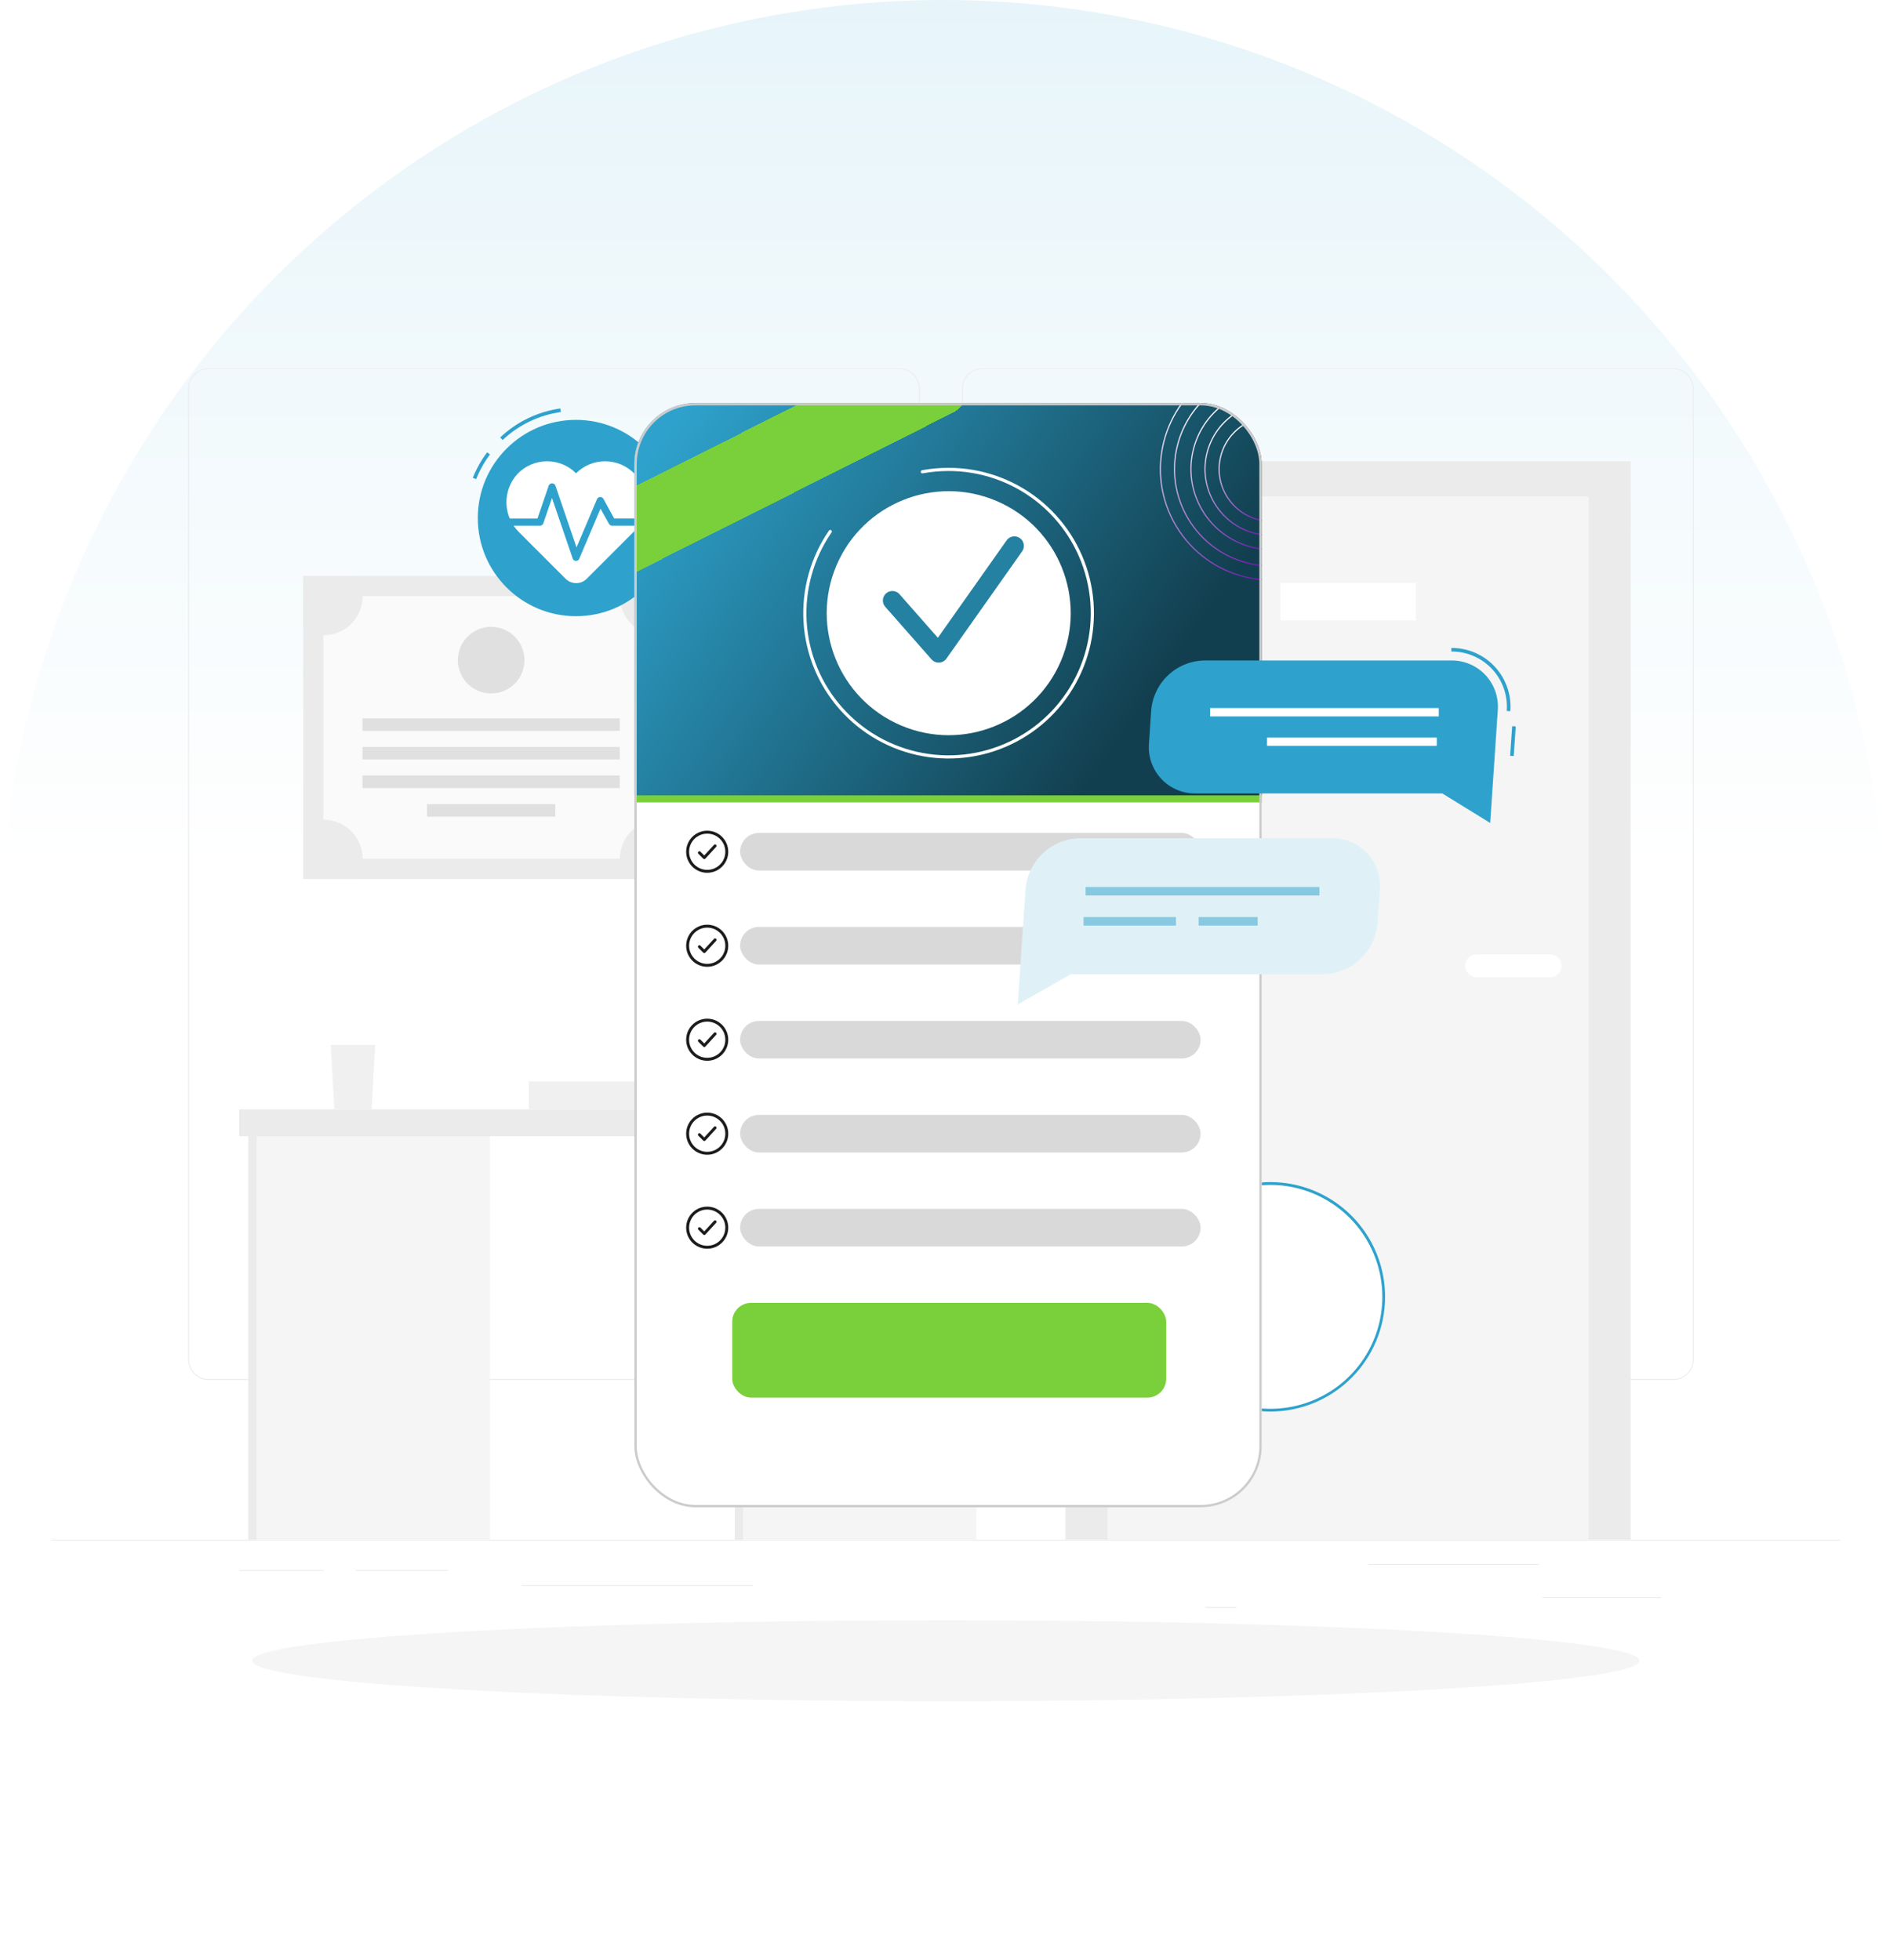 <svg width="330" height="343" viewBox="0 0 330 343" fill="none" xmlns="http://www.w3.org/2000/svg">
<circle cx="165" cy="165" r="165" fill="url(#paint0_linear_1256_16779)"/>
<path d="M322 269.383H9V269.539H322V269.383Z" fill="#EBEBEB"/>
<path d="M290.639 279.455H269.906V279.612H290.639V279.455Z" fill="#EBEBEB"/>
<path d="M216.346 281.158H210.906V281.315H216.346V281.158Z" fill="#EBEBEB"/>
<path d="M269.279 273.646H239.438V273.803H269.279V273.646Z" fill="#EBEBEB"/>
<path d="M56.663 274.698H41.84V274.854H56.663V274.698Z" fill="#EBEBEB"/>
<path d="M78.416 274.698H62.234V274.854H78.416V274.698Z" fill="#EBEBEB"/>
<path d="M131.765 277.339H91.301V277.495H131.765V277.339Z" fill="#EBEBEB"/>
<path d="M157.364 241.463H36.49C35.543 241.461 34.636 241.084 33.967 240.414C33.298 239.744 32.922 238.836 32.922 237.889V67.974C32.93 67.032 33.309 66.132 33.978 65.468C34.646 64.805 35.549 64.432 36.49 64.43H157.364C158.312 64.43 159.222 64.807 159.892 65.477C160.562 66.148 160.939 67.057 160.939 68.005V237.889C160.939 238.837 160.562 239.746 159.892 240.416C159.222 241.087 158.312 241.463 157.364 241.463ZM36.49 64.555C35.585 64.557 34.717 64.918 34.077 65.559C33.438 66.2 33.078 67.068 33.078 67.974V237.889C33.078 238.794 33.438 239.662 34.077 240.303C34.717 240.944 35.585 241.305 36.49 241.307H157.364C158.27 241.305 159.139 240.944 159.779 240.304C160.42 239.663 160.781 238.795 160.782 237.889V67.974C160.781 67.067 160.42 66.199 159.779 65.558C159.139 64.918 158.27 64.557 157.364 64.555H36.49Z" fill="#EBEBEB"/>
<path d="M292.771 241.463H171.891C170.943 241.461 170.035 241.084 169.365 240.414C168.695 239.744 168.318 238.836 168.316 237.889V67.974C168.326 67.031 168.707 66.131 169.376 65.468C170.045 64.805 170.949 64.432 171.891 64.43H292.771C293.712 64.434 294.613 64.807 295.28 65.471C295.947 66.134 296.325 67.033 296.333 67.974V237.889C296.333 238.834 295.959 239.742 295.291 240.412C294.623 241.082 293.717 241.46 292.771 241.463ZM171.891 64.555C170.985 64.557 170.116 64.918 169.476 65.558C168.835 66.199 168.475 67.067 168.473 67.974V237.889C168.475 238.795 168.835 239.663 169.476 240.304C170.116 240.944 170.985 241.305 171.891 241.307H292.771C293.677 241.305 294.546 240.944 295.186 240.304C295.827 239.663 296.188 238.795 296.189 237.889V67.974C296.188 67.067 295.827 66.199 295.186 65.558C294.546 64.918 293.677 64.557 292.771 64.555H171.891Z" fill="#EBEBEB"/>
<path d="M285.323 80.706H186.434V269.383H285.323V80.706Z" fill="#EBEBEB"/>
<path d="M277.967 86.86H193.789V269.383H277.967V86.86Z" fill="#F5F5F5"/>
<path d="M247.72 101.996H224.051V108.538H247.72V101.996Z" fill="white"/>
<path d="M258.382 166.982H271.221C271.753 166.982 272.262 167.193 272.638 167.569C273.014 167.944 273.225 168.454 273.225 168.985C273.225 169.516 273.014 170.026 272.638 170.401C272.262 170.777 271.753 170.988 271.221 170.988H258.382C257.851 170.988 257.341 170.777 256.966 170.401C256.59 170.026 256.379 169.516 256.379 168.985C256.379 168.454 256.59 167.944 256.966 167.569C257.341 167.193 257.851 166.982 258.382 166.982Z" fill="white"/>
<path d="M118.826 100.782H53.059V153.786H118.826V100.782Z" fill="#EBEBEB"/>
<path d="M115.289 150.256V104.313H56.583V150.256H115.289Z" fill="#FAFAFA"/>
<path d="M108.445 127.888V125.69H63.43V127.888H108.445Z" fill="#E0E0E0"/>
<path d="M108.445 132.889V130.692H63.43V132.889H108.445Z" fill="#E0E0E0"/>
<path d="M108.445 137.885V135.688H63.43V137.885H108.445Z" fill="#E0E0E0"/>
<path d="M97.16 142.887V140.69H74.718V142.887H97.16Z" fill="#E0E0E0"/>
<path d="M63.464 104.313C63.464 105.215 63.285 106.109 62.938 106.942C62.592 107.775 62.084 108.531 61.444 109.167C60.804 109.803 60.045 110.306 59.209 110.647C58.374 110.988 57.48 111.161 56.578 111.155C55.333 111.158 54.111 110.818 53.047 110.172V100.782H62.437C63.095 101.843 63.45 103.064 63.464 104.313Z" fill="#EBEBEB"/>
<path d="M118.826 100.782V110.172C117.517 110.96 115.983 111.286 114.467 111.101C112.951 110.915 111.541 110.227 110.461 109.147C109.381 108.067 108.694 106.657 108.508 105.141C108.322 103.625 108.649 102.091 109.436 100.782H118.826Z" fill="#EBEBEB"/>
<path d="M63.464 150.261C63.466 151.503 63.129 152.722 62.488 153.785H53.098V144.395C54.136 143.773 55.321 143.438 56.532 143.423C57.742 143.408 58.935 143.714 59.988 144.31C61.042 144.907 61.919 145.771 62.529 146.817C63.14 147.862 63.462 149.05 63.464 150.261Z" fill="#EBEBEB"/>
<path d="M118.826 144.389V153.779H109.436C108.79 152.718 108.45 151.498 108.453 150.255C108.454 149.043 108.777 147.853 109.388 146.806C110 145.759 110.878 144.893 111.933 144.296C112.988 143.699 114.182 143.393 115.394 143.408C116.606 143.424 117.793 143.76 118.832 144.383L118.826 144.389Z" fill="#EBEBEB"/>
<path d="M91.693 116.44C92.209 113.263 90.051 110.269 86.874 109.754C83.697 109.238 80.703 111.395 80.188 114.572C79.672 117.75 81.829 120.743 85.007 121.259C88.184 121.775 91.177 119.617 91.693 116.44Z" fill="#E0E0E0"/>
<path d="M171.973 194.106H41.84V198.789H171.973V194.106Z" fill="#EBEBEB"/>
<path d="M170.846 198.789H128.566V269.383H170.846V198.789Z" fill="#F5F5F5"/>
<path d="M85.729 198.789H43.449V269.383H85.729V198.789Z" fill="#F5F5F5"/>
<path d="M44.895 198.789H43.449V269.383H44.895V198.789Z" fill="#EBEBEB"/>
<path d="M130.012 198.789H128.566V269.383H130.012V198.789Z" fill="#EBEBEB"/>
<path d="M65.65 182.819H57.875L58.501 194.106H65.024L65.65 182.819Z" fill="#F0F0F0"/>
<path d="M133.156 189.211H92.535V194.106H133.156V189.211Z" fill="#F0F0F0"/>
<path d="M133.164 189.787H114.434V193.537H133.164V189.787Z" fill="#FAFAFA"/>
<path d="M165.5 297.652C232.534 297.652 286.875 294.479 286.875 290.566C286.875 286.652 232.534 283.479 165.5 283.479C98.466 283.479 44.125 286.652 44.125 290.566C44.125 294.479 98.466 297.652 165.5 297.652Z" fill="#F5F5F5"/>
<path d="M222.281 246.735C233.234 246.735 242.113 237.856 242.113 226.903C242.113 215.951 233.234 207.072 222.281 207.072C211.328 207.072 202.449 215.951 202.449 226.903C202.449 237.856 211.328 246.735 222.281 246.735Z" fill="white"/>
<path d="M222.285 246.979C218.314 246.98 214.432 245.804 211.13 243.598C207.828 241.393 205.254 238.258 203.733 234.59C202.213 230.922 201.814 226.885 202.588 222.99C203.362 219.095 205.274 215.518 208.081 212.709C210.888 209.901 214.466 207.989 218.36 207.213C222.255 206.438 226.291 206.835 229.96 208.355C233.629 209.874 236.765 212.447 238.971 215.749C241.177 219.05 242.355 222.932 242.355 226.903C242.35 232.225 240.234 237.327 236.471 241.091C232.709 244.855 227.607 246.972 222.285 246.979ZM222.285 207.322C218.411 207.322 214.624 208.471 211.402 210.623C208.181 212.776 205.67 215.835 204.188 219.415C202.706 222.994 202.318 226.933 203.075 230.733C203.831 234.533 205.697 238.023 208.437 240.762C211.177 243.501 214.668 245.366 218.468 246.121C222.268 246.876 226.206 246.487 229.785 245.004C233.364 243.52 236.423 241.009 238.575 237.787C240.726 234.565 241.874 230.777 241.873 226.903C241.868 221.71 239.802 216.732 236.13 213.06C232.457 209.389 227.478 207.325 222.285 207.322Z" fill="#2EA2CC"/>
<path d="M87.945 76.994L87.519 76.537C90.417 73.797 94.094 72.025 98.043 71.466L98.13 72.092C94.309 72.631 90.75 74.344 87.945 76.994Z" fill="#2EA2CC"/>
<path d="M83.313 83.836L82.731 83.61C83.362 82.016 84.204 80.512 85.234 79.141L85.735 79.516C84.742 80.844 83.928 82.296 83.313 83.836Z" fill="#2EA2CC"/>
<path d="M100.779 107.817C110.266 107.817 117.956 100.127 117.956 90.64C117.956 81.153 110.266 73.463 100.779 73.463C91.292 73.463 83.602 81.153 83.602 90.64C83.602 100.127 91.292 107.817 100.779 107.817Z" fill="#2EA2CC"/>
<path d="M111.037 82.903C110.376 82.216 109.584 81.668 108.708 81.291C107.832 80.913 106.89 80.715 105.937 80.706C104.983 80.697 104.037 80.879 103.155 81.24C102.272 81.601 101.47 82.134 100.796 82.809C100.123 82.134 99.321 81.601 98.439 81.24C97.557 80.879 96.612 80.698 95.659 80.706C94.706 80.715 93.764 80.914 92.889 81.291C92.013 81.668 91.222 82.216 90.561 82.903C89.266 84.304 88.568 86.155 88.616 88.063C88.663 89.971 89.454 91.784 90.818 93.119L98.956 101.257C99.2 101.501 99.49 101.695 99.809 101.827C100.128 101.959 100.47 102.027 100.815 102.027C101.16 102.027 101.502 101.959 101.821 101.827C102.14 101.695 102.43 101.501 102.674 101.257L110.812 93.119C112.172 91.78 112.956 89.964 112.998 88.056C113.04 86.149 112.337 84.3 111.037 82.903Z" fill="white"/>
<path d="M100.777 98.147C100.651 98.142 100.529 98.1 100.427 98.025C100.326 97.95 100.249 97.846 100.207 97.727L96.583 87.129L95.068 91.561C95.025 91.684 94.944 91.791 94.838 91.866C94.731 91.941 94.604 91.981 94.473 91.98H88.407C88.241 91.98 88.082 91.914 87.965 91.797C87.847 91.68 87.781 91.52 87.781 91.354C87.781 91.188 87.847 91.029 87.965 90.912C88.082 90.794 88.241 90.728 88.407 90.728H94.041L96.007 84.988C96.049 84.865 96.129 84.758 96.235 84.683C96.341 84.607 96.468 84.567 96.599 84.567C96.729 84.567 96.856 84.607 96.962 84.683C97.068 84.758 97.147 84.865 97.19 84.988L100.877 95.774L104.458 87.342C104.503 87.234 104.578 87.141 104.673 87.074C104.768 87.007 104.88 86.967 104.996 86.96C105.113 86.953 105.23 86.98 105.333 87.036C105.436 87.092 105.521 87.177 105.578 87.279L107.469 90.722H113.172C113.338 90.722 113.497 90.788 113.614 90.906C113.732 91.023 113.798 91.182 113.798 91.348C113.798 91.514 113.732 91.673 113.614 91.791C113.497 91.908 113.338 91.974 113.172 91.974H107.106C106.994 91.975 106.884 91.946 106.787 91.89C106.69 91.834 106.61 91.752 106.555 91.655L105.071 89.001L101.353 97.765C101.305 97.878 101.225 97.974 101.122 98.042C101.02 98.11 100.9 98.146 100.777 98.147Z" fill="#2EA2CC"/>
<g filter="url(#filter0_d_1256_16779)">
<g clip-path="url(#clip0_1256_16779)">
<rect x="111" y="67.219" width="109.763" height="193.215" rx="10.688" fill="white"/>
<rect x="111.406" y="133.817" width="109.352" height="3.289" fill="#7AD03A"/>
<rect x="111" y="67.219" width="109.763" height="68.653" fill="url(#paint1_linear_1256_16779)"/>
<g filter="url(#filter1_d_1256_16779)">
<rect x="97.844" y="86.849" width="74.81" height="13.467" rx="4.522" transform="rotate(-26.696 97.844 86.849)" fill="#7AD03A" shape-rendering="crispEdges"/>
</g>
<rect x="128.121" y="224.668" width="75.932" height="16.578" rx="3.289" fill="#7AD03A"/>
<circle cx="222.464" cy="78.782" r="19.424" transform="rotate(-30.842 222.464 78.782)" stroke="url(#paint2_linear_1256_16779)" stroke-width="0.206"/>
<circle cx="222.465" cy="78.785" r="16.958" transform="rotate(-30.842 222.465 78.785)" stroke="url(#paint3_linear_1256_16779)" stroke-width="0.206"/>
<circle cx="222.464" cy="78.785" r="14.08" transform="rotate(-30.842 222.464 78.785)" stroke="url(#paint4_linear_1256_16779)" stroke-width="0.206"/>
<circle cx="222.464" cy="78.783" r="11.614" transform="rotate(-30.842 222.464 78.783)" stroke="url(#paint5_linear_1256_16779)" stroke-width="0.206"/>
<circle cx="222.465" cy="78.784" r="9.147" transform="rotate(-30.842 222.465 78.784)" stroke="url(#paint6_linear_1256_16779)" stroke-width="0.206"/>
<path d="M127.168 145.74C127.168 143.848 125.634 142.314 123.742 142.314C121.85 142.314 120.316 143.848 120.316 145.74C120.316 147.632 121.85 149.165 123.742 149.165C125.634 149.165 127.168 147.632 127.168 145.74Z" stroke="#1C1C1C" stroke-width="0.514"/>
<path d="M122.375 145.91L123.231 146.767L125.116 144.711" stroke="#1C1C1C" stroke-width="0.514" stroke-linecap="round" stroke-linejoin="round"/>
<rect x="129.5" y="142.45" width="80.575" height="6.578" rx="3.289" fill="#D9D9D9"/>
<path d="M127.168 162.185C127.168 160.293 125.634 158.759 123.742 158.759C121.85 158.759 120.316 160.293 120.316 162.185C120.316 164.077 121.85 165.61 123.742 165.61C125.634 165.61 127.168 164.077 127.168 162.185Z" stroke="#1C1C1C" stroke-width="0.514"/>
<path d="M122.375 162.353L123.231 163.21L125.116 161.154" stroke="#1C1C1C" stroke-width="0.514" stroke-linecap="round" stroke-linejoin="round"/>
<rect x="129.5" y="158.893" width="80.575" height="6.578" rx="3.289" fill="#D9D9D9"/>
<path d="M127.168 178.627C127.168 176.735 125.634 175.202 123.742 175.202C121.85 175.202 120.316 176.735 120.316 178.627C120.316 180.519 121.85 182.053 123.742 182.053C125.634 182.053 127.168 180.519 127.168 178.627Z" stroke="#1C1C1C" stroke-width="0.514"/>
<path d="M122.375 178.798L123.231 179.655L125.116 177.599" stroke="#1C1C1C" stroke-width="0.514" stroke-linecap="round" stroke-linejoin="round"/>
<rect x="129.5" y="175.338" width="80.575" height="6.578" rx="3.289" fill="#D9D9D9"/>
<path d="M127.168 195.07C127.168 193.178 125.634 191.644 123.742 191.644C121.85 191.644 120.316 193.178 120.316 195.07C120.316 196.962 121.85 198.496 123.742 198.496C125.634 198.496 127.168 196.962 127.168 195.07Z" stroke="#1C1C1C" stroke-width="0.514"/>
<path d="M122.375 195.243L123.231 196.1L125.116 194.044" stroke="#1C1C1C" stroke-width="0.514" stroke-linecap="round" stroke-linejoin="round"/>
<rect x="129.5" y="191.781" width="80.575" height="6.578" rx="3.289" fill="#D9D9D9"/>
<path d="M127.168 211.515C127.168 209.623 125.634 208.089 123.742 208.089C121.85 208.089 120.316 209.623 120.316 211.515C120.316 213.407 121.85 214.941 123.742 214.941C125.634 214.941 127.168 213.407 127.168 211.515Z" stroke="#1C1C1C" stroke-width="0.514"/>
<path d="M122.375 211.686L123.231 212.542L125.116 210.487" stroke="#1C1C1C" stroke-width="0.514" stroke-linecap="round" stroke-linejoin="round"/>
<rect x="129.5" y="208.225" width="80.575" height="6.578" rx="3.289" fill="#D9D9D9"/>
<path d="M145.276 89.707C142.082 94.336 140.53 99.901 140.87 105.515C141.21 111.128 143.421 116.466 147.15 120.675C150.879 124.885 155.912 127.723 161.443 128.737C166.975 129.751 172.687 128.882 177.667 126.268C182.646 123.655 186.607 119.449 188.915 114.32C191.224 109.192 191.747 103.438 190.402 97.978C189.056 92.517 185.92 87.665 181.493 84.196C177.067 80.728 171.606 78.842 165.982 78.841C164.44 78.841 162.901 78.981 161.384 79.257" stroke="white" stroke-width="0.555" stroke-linecap="round" stroke-linejoin="round"/>
<path d="M185.636 112.364C190.256 101.519 185.208 88.983 174.364 84.364C163.519 79.745 150.983 84.792 146.364 95.636C141.744 106.481 146.792 119.017 157.636 123.636C168.481 128.256 181.017 123.208 185.636 112.364Z" fill="white"/>
<path d="M156.145 101.782L164.243 110.984L177.488 92.22" stroke="#2581A2" stroke-width="3.328" stroke-linecap="round" stroke-linejoin="round"/>
</g>
<rect x="111.206" y="67.424" width="109.352" height="192.804" rx="10.483" stroke="#CCCCCC" stroke-width="0.411"/>
</g>
<path d="M264.264 124.432L263.638 124.394C263.742 123.061 263.568 121.721 263.127 120.46C262.686 119.198 261.987 118.041 261.076 117.063C260.164 116.086 259.059 115.308 257.831 114.78C256.603 114.252 255.278 113.985 253.941 113.996V113.37C255.364 113.358 256.773 113.642 258.081 114.203C259.388 114.765 260.564 115.592 261.534 116.632C262.505 117.672 263.249 118.902 263.719 120.245C264.189 121.588 264.374 123.013 264.264 124.432Z" fill="#2EA2CC"/>
<path d="M264.593 127.056L264.23 132.239L264.856 132.283L265.219 127.1L264.593 127.056Z" fill="#2EA2CC"/>
<path d="M253.941 115.561H210.747C208.388 115.6 206.128 116.515 204.406 118.128C202.684 119.741 201.624 121.936 201.432 124.288L201.038 130.103C200.948 131.222 201.092 132.348 201.462 133.408C201.831 134.468 202.417 135.439 203.183 136.26C203.949 137.081 204.877 137.734 205.909 138.176C206.94 138.619 208.053 138.841 209.176 138.83H252.37L260.745 143.994L262.073 124.288C262.163 123.169 262.019 122.044 261.651 120.984C261.282 119.924 260.697 118.952 259.931 118.131C259.166 117.31 258.238 116.657 257.207 116.215C256.175 115.772 255.063 115.55 253.941 115.561Z" fill="#2EA2CC"/>
<path d="M251.75 123.893H211.742V125.346H251.75V123.893Z" fill="white"/>
<path d="M251.399 129.046H221.695V130.498H251.399V129.046Z" fill="white"/>
<path d="M188.964 146.673H233.11C234.258 146.661 235.395 146.888 236.45 147.34C237.505 147.792 238.455 148.459 239.238 149.298C240.02 150.137 240.62 151.131 240.997 152.215C241.374 153.299 241.522 154.45 241.429 155.594L241.029 161.541C240.83 163.943 239.746 166.187 237.987 167.835C236.227 169.484 233.918 170.42 231.507 170.461H187.355L178.078 175.751L179.443 155.594C179.64 153.19 180.724 150.946 182.483 149.297C184.243 147.649 186.553 146.713 188.964 146.673Z" fill="white"/>
<path opacity="0.15" d="M188.964 146.673H233.11C234.258 146.661 235.395 146.888 236.45 147.34C237.505 147.792 238.455 148.459 239.238 149.298C240.02 150.137 240.62 151.131 240.997 152.215C241.374 153.299 241.522 154.45 241.429 155.594L241.029 161.541C240.83 163.943 239.746 166.187 237.987 167.835C236.227 169.484 233.918 170.42 231.507 170.461H187.355L178.078 175.751L179.443 155.594C179.64 153.19 180.724 150.946 182.483 149.297C184.243 147.649 186.553 146.713 188.964 146.673Z" fill="#2EA2CC"/>
<path opacity="0.5" d="M230.865 155.193H189.949V156.683H230.865V155.193Z" fill="#2EA2CC"/>
<path opacity="0.5" d="M205.763 160.458H189.594V161.948H205.763V160.458Z" fill="#2EA2CC"/>
<path opacity="0.5" d="M220.056 160.458H209.727V161.948H220.056V160.458Z" fill="#2EA2CC"/>
<defs>
<filter id="filter0_d_1256_16779" x="106.889" y="66.397" width="117.984" height="201.437" filterUnits="userSpaceOnUse" color-interpolation-filters="sRGB">
<feFlood flood-opacity="0" result="BackgroundImageFix"/>
<feColorMatrix in="SourceAlpha" type="matrix" values="0 0 0 0 0 0 0 0 0 0 0 0 0 0 0 0 0 0 127 0" result="hardAlpha"/>
<feOffset dy="3.289"/>
<feGaussianBlur stdDeviation="2.055"/>
<feComposite in2="hardAlpha" operator="out"/>
<feColorMatrix type="matrix" values="0 0 0 0 0 0 0 0 0 0 0 0 0 0 0 0 0 0 0.1 0"/>
<feBlend mode="normal" in2="BackgroundImageFix" result="effect1_dropShadow_1256_16779"/>
<feBlend mode="normal" in="SourceGraphic" in2="effect1_dropShadow_1256_16779" result="shape"/>
</filter>
<filter id="filter1_d_1256_16779" x="93.651" y="50.691" width="81.273" height="54.026" filterUnits="userSpaceOnUse" color-interpolation-filters="sRGB">
<feFlood flood-opacity="0" result="BackgroundImageFix"/>
<feColorMatrix in="SourceAlpha" type="matrix" values="0 0 0 0 0 0 0 0 0 0 0 0 0 0 0 0 0 0 127 0" result="hardAlpha"/>
<feOffset dy="1.644"/>
<feGaussianBlur stdDeviation="2.097"/>
<feComposite in2="hardAlpha" operator="out"/>
<feColorMatrix type="matrix" values="0 0 0 0 0 0 0 0 0 0 0 0 0 0 0 0 0 0 0.2 0"/>
<feBlend mode="normal" in2="BackgroundImageFix" result="effect1_dropShadow_1256_16779"/>
<feBlend mode="normal" in="SourceGraphic" in2="effect1_dropShadow_1256_16779" result="shape"/>
</filter>
<linearGradient id="paint0_linear_1256_16779" x1="165" y1="-138.5" x2="165" y2="153" gradientUnits="userSpaceOnUse">
<stop stop-color="#D1EBF5"/>
<stop offset="1" stop-color="white"/>
</linearGradient>
<linearGradient id="paint1_linear_1256_16779" x1="116.961" y1="72.029" x2="195.808" y2="126.415" gradientUnits="userSpaceOnUse">
<stop stop-color="#2EA2CC"/>
<stop offset="1" stop-color="#123F4F"/>
</linearGradient>
<linearGradient id="paint2_linear_1256_16779" x1="222.464" y1="59.255" x2="222.464" y2="98.31" gradientUnits="userSpaceOnUse">
<stop stop-color="white"/>
<stop offset="1" stop-color="#5B00A2"/>
</linearGradient>
<linearGradient id="paint3_linear_1256_16779" x1="222.465" y1="61.725" x2="222.465" y2="95.846" gradientUnits="userSpaceOnUse">
<stop stop-color="white"/>
<stop offset="1" stop-color="#5B00A2"/>
</linearGradient>
<linearGradient id="paint4_linear_1256_16779" x1="222.464" y1="64.602" x2="222.464" y2="92.967" gradientUnits="userSpaceOnUse">
<stop stop-color="white"/>
<stop offset="1" stop-color="#5B00A2"/>
</linearGradient>
<linearGradient id="paint5_linear_1256_16779" x1="222.464" y1="67.067" x2="222.464" y2="90.499" gradientUnits="userSpaceOnUse">
<stop stop-color="white"/>
<stop offset="1" stop-color="#5B00A2"/>
</linearGradient>
<linearGradient id="paint6_linear_1256_16779" x1="222.465" y1="69.534" x2="222.465" y2="88.034" gradientUnits="userSpaceOnUse">
<stop stop-color="white"/>
<stop offset="1" stop-color="#5B00A2"/>
</linearGradient>
<clipPath id="clip0_1256_16779">
<rect x="111" y="67.219" width="109.763" height="193.215" rx="10.688" fill="white"/>
</clipPath>
</defs>
</svg>
